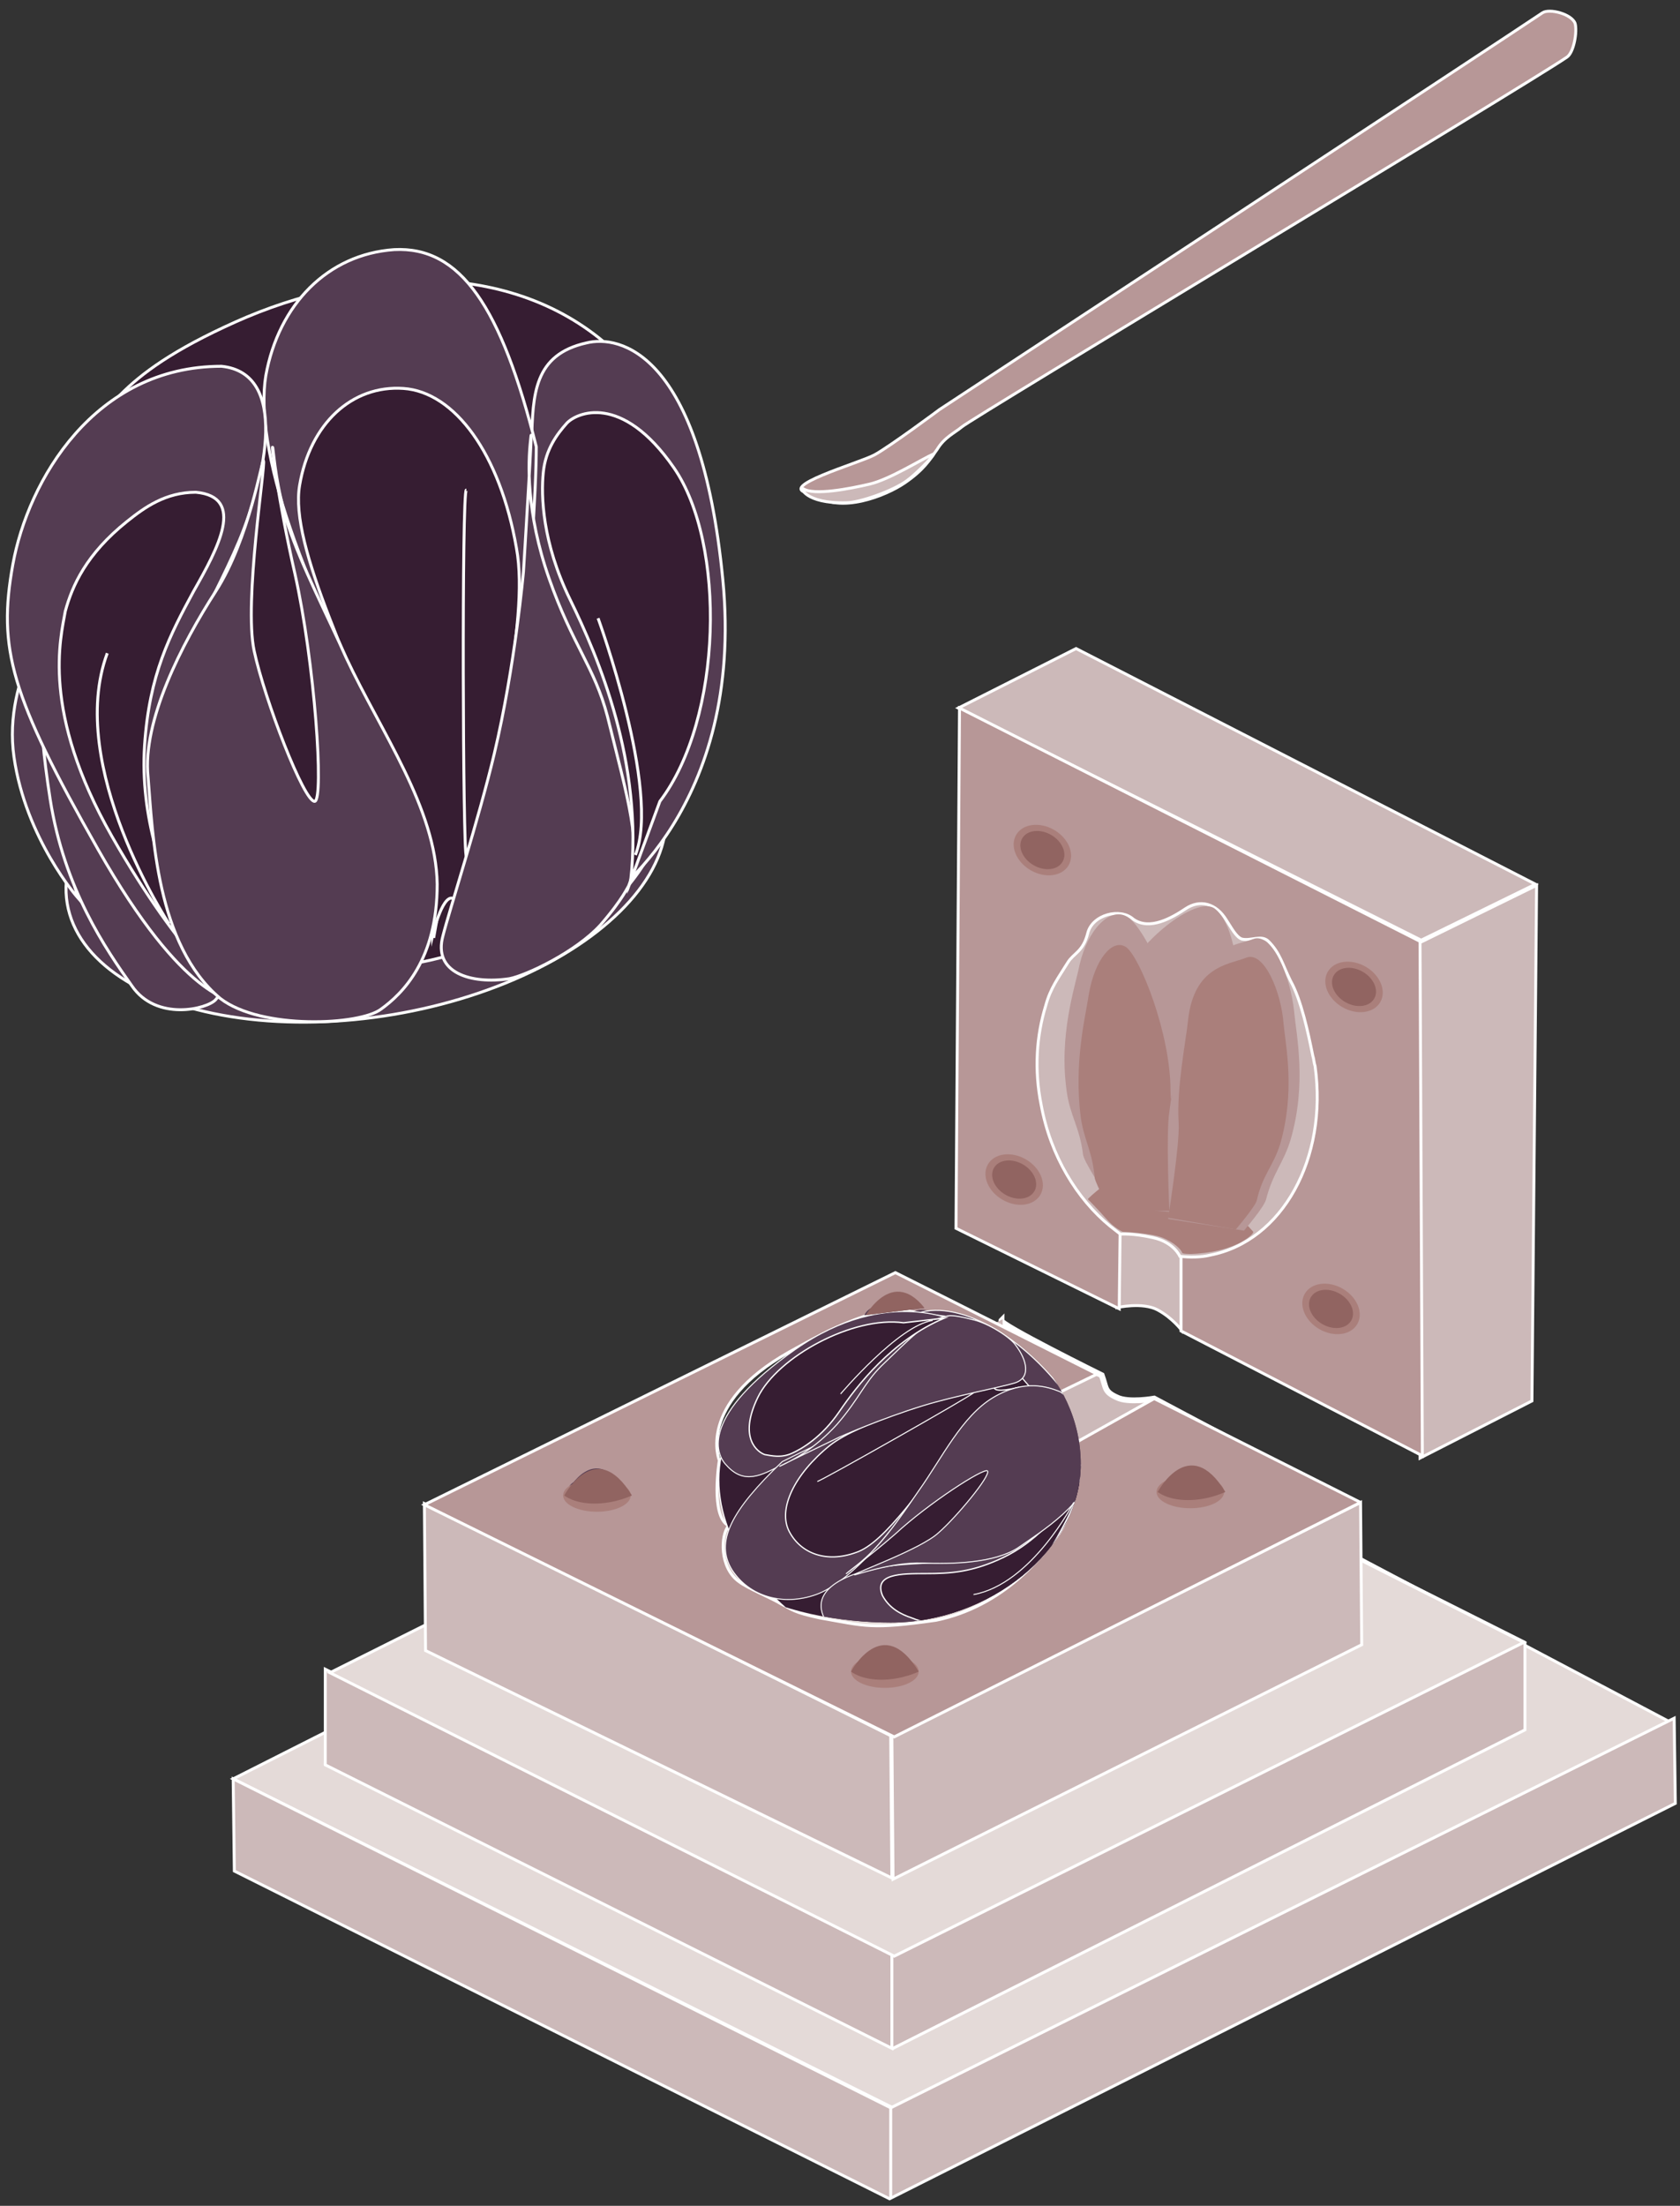 <?xml version="1.0" encoding="utf-8"?>
<!-- Generator: Adobe Illustrator 25.2.3, SVG Export Plug-In . SVG Version: 6.00 Build 0)  -->
<svg version="1.1" id="Layer_1" xmlns="http://www.w3.org/2000/svg" xmlns:xlink="http://www.w3.org/1999/xlink" x="0px" y="0px"
	 viewBox="0 0 144.1 189.1" style="enable-background:new 0 0 144.1 189.1;" xml:space="preserve">
<rect x="0" y="0" width="144.1" height="189.1" fill="#333333" stroke="none"/>
<style type="text/css">
	.st0{fill:#CCB9B9;stroke:#FFFFFF;stroke-width:0.25;stroke-miterlimit:10;}
	.st1{fill:#E4DAD8;stroke:#FFFFFF;stroke-width:0.25;stroke-miterlimit:10;}
	.st2{fill:#CCB9B9;stroke:#FFFFFF;stroke-width:0.5;stroke-miterlimit:10;}
	.st3{fill:#CCB9B9;}
	.st4{fill:#543C52;}
	.st5{fill:#543C52;stroke:#FFFFFF;stroke-width:0.25;stroke-miterlimit:10;}
	.st6{fill:#361D32;stroke:#FFFFFF;stroke-width:0.25;stroke-miterlimit:10;}
	.st7{fill:none;stroke:#FFFFFF;stroke-width:0.25;stroke-miterlimit:10;}
	.st8{fill:#B79797;stroke:#FFFFFF;stroke-width:0.25;stroke-miterlimit:10;}
	.st9{clip-path:url(#SVGID_2_);}
	.st10{fill:#543C52;stroke:#FFFFFF;stroke-width:8.721422e-02;stroke-miterlimit:10;}
	.st11{fill:#361D32;stroke:#FFFFFF;stroke-width:9.626419e-02;stroke-miterlimit:10;}
	.st12{fill:#543C52;stroke:#FFFFFF;stroke-width:8.527125e-02;stroke-miterlimit:10;}
	.st13{fill:#543C52;stroke:#FFFFFF;stroke-width:8.328352e-02;stroke-miterlimit:10;}
	.st14{fill:#361D32;stroke:#FFFFFF;stroke-width:0.114;stroke-miterlimit:10;}
	.st15{fill:#361D32;stroke:#FFFFFF;stroke-width:0.108;stroke-miterlimit:10;}
	.st16{fill:#543C52;stroke:#FFFFFF;stroke-width:8.929575e-02;stroke-miterlimit:10;}
	.st17{fill:#361D32;stroke:#FFFFFF;stroke-width:0.116;stroke-miterlimit:10;}
	.st18{fill:none;stroke:#FFFFFF;stroke-width:8.929575e-02;stroke-miterlimit:10;}
	.st19{fill:none;stroke:#FFFFFF;stroke-width:8.721422e-02;stroke-miterlimit:10;}
	.st20{fill:#AA7F7B;}
	.st21{fill:#B79797;}
	.st22{fill:#916461;}
	.st23{clip-path:url(#SVGID_4_);}
</style>
<g>
	<g>
		<g>
			<g>
				<g>
					<defs>
						<path id="XMLID_21_" d="M77.6,41.4c1.6-1.1,2.1-1.9,2.8-2.9c0.6-1,1.5-1.4,2.1-1.9c0.6-0.6,48.4-29.3,51.9-31.7
							c0.6-0.4,0.9-2.2,0.7-2.9c-0.3-0.8-2.2-1.3-2.8-0.9c-2.5,1.7-51.7,34-51.7,34S76.3,38.3,75,39c-1.3,0.7-8.7,2.8-5.5,3.3
							c0.1,0.1,0.4,0,0.4,0.1C72,44.1,76,42.5,77.6,41.4z"/>
					</defs>
					<use xlink:href="#XMLID_21_"  style="overflow:visible;fill:#B79797;"/>
					<clipPath id="XMLID_2_">
						<use xlink:href="#XMLID_21_"  style="overflow:visible;"/>
					</clipPath>
					<use xlink:href="#XMLID_21_"  style="overflow:visible;fill:none;stroke:#FFFFFF;stroke-width:0.25;stroke-miterlimit:10;"/>
				</g>
			</g>
			<path class="st0" d="M68.9,41.9c0.9,0.6,4,0,5.7-0.4c1.7-0.4,4.4-2.1,5.5-2.6c-0.1,0.3-1.6,1.8-2.3,2.3c-1.2,0.9-4.1,1.9-5.2,1.9
				C69,43.2,68.6,41.7,68.9,41.9z"/>
		</g>
	</g>
	<polygon class="st1" points="76.8,180.8 143.2,147.6 87.7,118.3 20,152.5 	"/>
	<polygon class="st0" points="27.9,151.2 76.6,175.6 130.8,148.3 130.8,140.8 80.8,115.7 28,147.6 	"/>
	<polygon class="st0" points="27.9,151.3 27.9,143.1 76.5,167.2 76.5,175.6 	"/>
	<polygon class="st0" points="20,152.5 20.1,160.4 76.3,188.5 143.7,154.6 143.6,147.3 76.4,180.7 	"/>
	<line class="st0" x1="76.4" y1="180.7" x2="76.4" y2="188.5"/>
	<polygon class="st1" points="28.3,143.4 76.7,167.7 130.7,140.8 82.3,116.4 	"/>
	<path class="st2" d="M116.3,129.1l-17.3-9.2c0,0-2.2,0.4-3.2-0.1c-1.1-0.5-0.9-0.8-1.3-1.9c0,0-8.9-4.4-8.6-4.7l0,10.5l30.7,15.4
		L116.3,129.1z"/>
	<polygon class="st3" points="45.3,145.8 86.1,125.3 86,113.1 45.2,133.5 	"/>
	<polygon class="st0" points="76.5,161 36.5,141.5 36.4,128.9 76.4,148.8 	"/>
	<polygon class="st0" points="76.6,161.1 116.8,141 116.7,128.8 76.5,148.9 	"/>
	<ellipse class="st4" cx="73.6" cy="142.6" rx="2.4" ry="1.2"/>
	<ellipse class="st4" cx="76.5" cy="121.1" rx="2.4" ry="1.2"/>
	<g>
		<ellipse class="st4" cx="76.7" cy="121" rx="2.4" ry="1.2"/>
		<path class="st4" d="M74.2,121c0,0,2.3-4.3,4.9,0c0,0-1.2,0.6-2.7,0.6C74.9,121.6,74.2,121,74.2,121z"/>
	</g>
	<g>
		<ellipse transform="matrix(0.986 -0.165 0.165 0.986 -11.636 6.178)" class="st5" cx="31.4" cy="73.2" rx="26" ry="14"/>
		<path class="st6" d="M57.5,57.8c2.2,8.9-0.4,17.4-9.3,23.1c-3,1.9-7.1,0.3-10.8,1.3c-2.7,0.7-7.2,1-9.8,1.1
			C16,83.3,8.2,78.9,5.8,69.2c-1.8-7.2-6-24.4-0.2-30c3.8-3.6,3.9-6.8,14.6-11.6s24.3-5.6,32.9,2.9S55.3,48.9,57.5,57.8z"/>
		<path class="st5" d="M45.6,37.8c0.1-4,0.2-7.4,4.7-8.4c2.8-0.7,9.8,0.7,11.7,20.3c1.9,19.6-10,27.4-10,27.4S47.2,56,45.5,44.7
			C45,41,45.5,38.8,45.6,37.8z"/>
		<path class="st5" d="M40.3,80l0.1-1c0,0,2.8-11.2,4.1-20.8c0.9-6.4,1.5-16.3,1.5-19.9c-3-12-6.5-17.2-12.2-16.9
			c-5.7,0.4-9.9,4.7-11,10.8c-0.5,3,0.2,7.6,2.1,13.1c1.9,5.6,5,12,7.8,19.1c2.3,5.8,4.4,11.7,4.5,16c0,0,1.2-7.4,2.2-7.2
			c1,0.2,1.5,5.9,1.5,5.9L40.3,80z"/>
		<path class="st5" d="M5,52.1c0,0-4.8,5.8-3.8,12.8S6.7,77,6.7,77S0.9,57.9,5,52.1z"/>
		<path class="st5" d="M5,52.1c0,0-2.2,5.3,0.6,14.3s13,18.8,13,18.8s0.6-0.3-0.1,0.5c-0.7,0.8-5.1,1.9-7.2-1.2
			c-2.2-3.1-5.8-8.3-7-16S3.5,57.8,4,55.4S5,52.1,5,52.1z"/>
		<path class="st5" d="M21,85.6c-0.8,0.3-8.7-21.2-7.9-21.6c0-3.8,5.1-12.1,7.4-17.6S24.8,32,19,31.4c-10.9,0-16.6,9.8-17.9,17
			S0.9,59.6,8.4,72.8s11.5,12.7,11.9,13.3C21.1,86.9,21.3,85.7,21,85.6z"/>
		<path class="st6" d="M21.1,86.2c-0.7,0.3-9.5-10.1-8.7-22.3c0.4-6.1,2.2-9.5,4.2-13.2c2.1-3.7,4.5-8.1,0.2-8.5
			c-2.6,0-4.4,1.3-5.9,2.5c-3.5,2.8-4.7,5.5-5.3,7.7C5.2,54.7,3.5,61,9.6,71.7S20,85.4,20.3,85.9C20.7,86.3,21.1,86.2,21.1,86.2z"/>
		<path class="st6" d="M39.8,81.7c0,0-0.1-4.6-1-4.7c-0.9-0.2-1.7,3.2-1.7,3.2c-0.1-3.7,0-5.6-2-10.6c-4.8-12.2-10.3-22.8-9.4-28
			c0.9-5.3,4.5-8.6,8.9-8.3s8.3,5.6,9.7,13.7c0.6,3.3,0,7.7-0.8,13.2c-1.1,8.3-3.5,18.1-3.5,18.1s0.2,3.2-0.2,3.2L39.8,81.7z"/>
		<path class="st5" d="M51.5,79.3c-2.1,2.3-6.3,4.3-7.8,4.6c-3.3,0.5-6.6-0.5-5.7-3.7c0.5-2,3.1-10.1,4.4-15.6
			C44.2,57,44.9,49,44.9,49s0.9-14.5,0.6-11.2c-0.2,1.8-0.4,6.1,1.6,11.8c2,5.7,3.9,7.6,5,11.8c1.7,6.9,3.1,11.4,1.8,14.6
			C53.9,75.9,53.5,77,51.5,79.3z"/>
		<path class="st6" d="M56.6,68.7c5.4-7.1,5.7-22.1,1.2-28.6s-8.4-4.7-9.2-3.8c-0.8,0.9-1.8,2.2-2,4.2c-0.2,2-0.1,6,2.3,10.9
			s6.3,14,5.2,24.1L56.6,68.7z"/>
		<path class="st5" d="M32.7,86.5c1.8-1.3,4.8-4.2,4.8-10.7c-0.1-6.5-4.8-13-7.8-19.4c-1.6-3.6-3.8-7.8-5-11.4
			c-1-3.2-1.2-5.9-1.3-6.6c-0.2-0.7,0.5,4.7,1.9,10.8c1.7,7.6,2.5,19.3,1.7,19.5c-0.9,0.1-4.3-8.7-5.2-12.9s1-16,0.8-16.3
			c-0.1-0.3-1.2,6.7-4.1,11.2s-6.3,11.1-5.8,15.9c0.4,4.9,0.7,14.4,6.2,19C22.4,88.3,30.9,87.9,32.7,86.5z"/>
		<path class="st7" d="M51.3,53c0,0,5.4,14.8,3.2,20.3"/>
		<path class="st7" d="M40,73.4c-0.3,0-0.4-31.4,0-31.4"/>
		<path class="st7" d="M14.5,79.2c0,0-8.9-13.5-5.3-23.2"/>
	</g>
	<path class="st8" d="M116.7,128.8L99,119.9l-6.6,3.7l0,0.5c0.3,3-0.6,6.1-1.8,7.7s-4.5,5.9-10.3,7.1c-5.6,0.8-6,0.5-10-0.2
		c-2.3-0.5-2.3-0.7-3.3-1.2c-0.8-0.5-2.8-1.3-3.6-1.9c-1.7-1.2-1.6-4-0.9-4.8c-1.6-0.8-0.8-5.6-0.8-5.6s-2-4.8,6-9.3s9.6-4,14.4-2.4
		c4.8,1.6,8.5,6,8.5,6l3.5-1.7l-17.3-8.7L36.4,129l40.3,19.9L116.7,128.8"/>
	<g>
		<ellipse class="st4" cx="51.1" cy="127.8" rx="2.4" ry="1.2"/>
		<path class="st4" d="M48.7,127.8c0,0,2.3-4.3,4.9,0c0,0-1.2,0.6-2.7,0.6S48.7,127.8,48.7,127.8z"/>
	</g>
	<g>
		<ellipse class="st4" cx="79" cy="114.2" rx="2.4" ry="1.2"/>
		<path class="st4" d="M76.6,114.2c0,0,2.3-4.3,4.9,0c0,0-1.2,0.6-2.7,0.6C77.3,114.8,76.6,114.2,76.6,114.2z"/>
	</g>
	<g>
		<defs>
			<path id="SVGID_1_" d="M92.7,125.5c0,7.4-7.9,13.6-16.3,13.6c-4.1,0-9.8-0.9-13-3.2c-3.4-2.4-3-6.7-3-10.4
				c0-7.4,9-13.9,17.3-13.9S92.7,118.1,92.7,125.5z"/>
		</defs>
		<clipPath id="SVGID_2_">
			<use xlink:href="#SVGID_1_"  style="overflow:visible;"/>
		</clipPath>
		<g class="st9">
			
				<ellipse transform="matrix(0.778 -0.628 0.628 0.778 -58.357 81.048)" class="st10" cx="85.5" cy="123.1" rx="6.9" ry="12.7"/>
			<path class="st11" d="M72.7,115.7c3.3-3.1,7.5-4,12.1-1.6c1.5,0.8,1.8,2.9,3.1,4.3c0.9,1,2.2,2.8,2.8,3.9c2.9,5,2.8,9.3-0.7,12.7
				c-2.6,2.5-9,8.4-12.8,7.3c-2.5-0.7-3.9,0-8.5-3.4c-4.6-3.4-8.2-9-6.7-14.7C63.6,118.4,69.4,118.7,72.7,115.7z"/>
			<path class="st12" d="M67,125.6c-1.7,0.9-3.2,1.7-4.7,0c-1-1-2.1-4.3,5.9-9.9s14.1-2.3,14.1-2.3s-7.9,7.1-12.3,10.5
				C68.5,125.1,67.4,125.3,67,125.6z"/>
			<path class="st13" d="M86.3,117.7l-0.5,0.2c0,0-5.4,1.5-9.8,3.3c-3,1.2-7.3,3.3-8.9,4.1c-4.4,4.2-5.8,6.9-4.3,9.3
				c1.5,2.3,4.4,3.1,7.2,2.1c1.4-0.5,3.2-1.9,5.1-4c1.9-2.1,3.9-5,6.3-7.9c1.9-2.4,3.9-4.7,5.8-5.8c0,0-3.5,1.3-3.6,0.8
				s2.2-2.1,2.2-2.1L86.3,117.7z"/>
			<path class="st13" d="M82.9,139.4c0,0,3.6,0.7,6.4-1.4s3.8-5.3,3.8-5.3S86.3,139.8,82.9,139.4z"/>
			<path class="st10" d="M82.9,139.4c0,0,2.8-0.3,6-3.7c3.2-3.4,4.9-10.1,4.9-10.1s-0.3-0.2,0.2-0.1c0.5,0.1,2,1.7,1.2,3.4
				c-0.8,1.7-2.1,4.5-5.2,6.8s-4.3,2.9-5.5,3.3C83.4,139.4,82.9,139.4,82.9,139.4z"/>
			<path class="st13" d="M93.3,124.6c0.3,0.3-7,8.8-7.3,8.5c-1.6,0.9-6.4,0.8-9.3,1.1s-7.2,1.6-6.1,4.3c2.6,4.7,8.2,4.7,11.6,3.5
				s4.8-2.7,8.7-9c3.8-6.4,2.7-7.9,2.8-8.3C93.8,124.2,93.3,124.4,93.3,124.6z"/>
			<path class="st14" d="M93.5,124.4c0.3,0.2-2,6.5-7.4,9.1c-2.7,1.3-4.6,1.4-6.7,1.4c-2.1,0-4.5,0-3.7,1.9c0.6,1.1,1.6,1.6,2.5,1.9
				c2,0.8,3.5,0.7,4.6,0.4c1.1-0.3,4.2-1.1,7.3-6.3c3.1-5.2,3.3-7.7,3.5-8S93.5,124.4,93.5,124.4z"/>
			<path class="st15" d="M87.1,117.5c0,0-1.9,1.1-1.8,1.5c0.1,0.4,1.8,0,1.8,0c-1.6,0.9-2.4,1.3-4,3.4c-4,5-7.2,9.9-9.7,10.7
				c-2.5,0.9-4.7,0.1-5.7-1.8c-1-1.9,0.4-4.9,3.5-7.4c1.3-1,3.3-1.8,5.8-2.8c3.8-1.5,8.6-2.9,8.6-2.9s1.3-0.8,1.4-0.7L87.1,117.5z"
				/>
			<path class="st16" d="M83.3,113.1c1.5,0.3,3.4,1.6,3.8,2.2c1,1.3,1.4,2.9-0.2,3.3c-1,0.3-5.1,1.1-7.7,1.9
				c-3.6,1.1-7.2,2.7-7.2,2.7s-6.4,3.1-4.9,2.4c0.8-0.4,2.7-1.3,4.7-3.5c1.9-2.2,2.3-3.5,3.8-5c2.5-2.4,4.1-4.1,5.8-4.3
				C81.3,112.8,81.8,112.7,83.3,113.1z"/>
			<path class="st17" d="M77.5,113.4c-4.3-0.6-10.8,2.9-12.5,6.4c-1.7,3.5,0,4.7,0.6,4.9c0.6,0.1,1.4,0.3,2.3-0.1s2.6-1.4,4.1-3.6
				c1.5-2.2,4.5-6.1,9-8L77.5,113.4z"/>
			<path class="st10" d="M90.9,119.3c-1-0.4-3-1.1-5.7,0.5c-2.7,1.6-4.4,5.2-6.4,8c-1.1,1.6-2.4,3.5-3.7,4.9
				c-1.1,1.2-2.2,1.9-2.5,2.2c-0.3,0.2,1.9-1.4,4.2-3.4c2.8-2.6,7.6-5.7,7.9-5.4c0.3,0.4-2.7,4-4.2,5.3c-1.5,1.4-7.1,3.4-7.2,3.6
				c-0.1,0.1,3.2-1.1,5.8-1c2.6,0.1,6.2,0,8.2-1.3c2-1.4,6-3.8,6.6-7.2C94.1,123.3,91.9,119.8,90.9,119.3z"/>
			<path class="st18" d="M72.1,119.5c0,0,5-5.9,7.9-6.3"/>
			<path class="st18" d="M83.5,119.4c0.1,0.1-13.3,7.7-13.4,7.6"/>
			<path class="st19" d="M92.1,128.8c0,0-3.6,7-8.6,7.9"/>
		</g>
	</g>
	<g>
		<g>
			<g>
				<path class="st0" d="M95.8,112.1c0,0,2.2-0.5,3.5,0.2c1.3,0.7,2.1,1.8,2.1,1.8l3.1-9.1l-9.2-4.2L95.8,112.1z"/>
				<polygon class="st0" points="131.8,75.9 131.4,120.1 121.8,125 121.6,80.9 				"/>
				<polygon class="st0" points="82.2,60.7 92.3,55.6 131.7,75.8 121.9,80.6 				"/>
				<g>
					<path class="st8" d="M101.3,106.4l0,7.7l20.7,10.7l-0.2-44.1L82.3,60.7l-0.3,44.6l14,6.9l0.1-8.6c0,0,1.4,0.3,2.4,0.7
						C99.6,104.6,101.3,106.4,101.3,106.4z"/>
				</g>
			</g>
			<path class="st0" d="M101.7,77.9c1.2-0.8,2.6-0.5,3.5,1c0.4,0.6,0.8,1.4,1.3,1.6c0.8,0.2,1.7-0.4,2.3,0.2c1,1,1.2,2,1.9,3.4
				c0.9,1.6,1.5,4.4,1.9,6.4c0.1,0.3,0.1,0.6,0.2,0.9c1.1,7.9-2.8,15-9,16.2c-0.8,0.2-1.8,0.2-2.6,0.1c0,0-0.5-1.2-2.3-1.6
				c-1.8-0.4-2.8-0.3-2.8-0.3s-0.4-0.3-0.9-0.7c-2.8-2.3-5.1-6-5.9-10.4c-0.6-3-0.4-5.9,0.4-8.5c0.4-1.5,1.1-2.4,1.9-3.7
				c0.5-0.8,1.3-0.9,1.7-2.5c0.4-1.6,2.8-2.2,3.9-1.2C98.6,79.8,100.5,78.7,101.7,77.9z"/>
			<path class="st20" d="M93.3,102.8c0,0,0.9,0.9,1.6,1.7c0.7,0.8,1.4,1.1,1.4,1.1s2.4,0.1,3.4,0.5c1,0.4,1.6,1,1.7,1.3
				c0,0.1,0.7,0.1,0.7,0.1s3.4,0,5.2-1.6c0.1-0.1,0.2-0.2,0.2-0.3c0,0-2-2.3-3.9-3.4c-1-0.5-4.7-1.4-6.3-1.5
				C95.4,100.6,93.3,102.8,93.3,102.8z"/>
			<path class="st4" d="M99.8,101.4c0,0,0-0.8,0-1.3c0-7.1-0.4-13.6,0.5-16.1c0.9-2.5,2.3-3.6,3.6-2.7c1.3,0.9,1.8,4.3,1.3,8.8
				c-0.2,1.8-0.9,3.9-1.8,6.7c-0.5,1.6-1.6,4.8-1.6,4.8L99.8,101.4z"/>
			<path class="st21" d="M99.1,103.8c0,0,0-1,0-1.7c0-9.1-4.1-14.6-2.9-17.9s6.4-7.5,8-6.3s2.5,5.8,1.8,11.5c-0.3,2.3-1.2,5-2.3,8.5
				c-0.7,2.1-2.1,6.1-2.1,6.1L99.1,103.8z"/>
			<path class="st21" d="M94.5,101.9c0,0-1.5-2.3-1.6-2.9c-0.3-2.4-1.1-3.3-1.4-5.4c-0.7-4.9,0.7-8.9,1.1-10.9c0.7-3,2.6-5,4.1-4.1
				s4.7,7.5,4.6,12.6c0,2,0.5-1.3-0.2,1.9c-0.4,1.9-0.2,8.8-0.2,8.8L94.5,101.9z"/>
			<path class="st20" d="M95.2,103.8c0,0-1.2-2.3-1.3-2.8c-0.2-2.3-0.9-3.2-1.2-5.2c-0.6-4.8,0.4-8.6,0.7-10.6c0.5-2.9,2-4.8,3.2-4
				c1.2,0.9,3.8,7.4,3.8,12.3c0,2,0.3-1.3-0.1,1.8c-0.3,1.8,0,8.5,0,8.5L95.2,103.8z"/>
			<path class="st21" d="M106.7,105.5c0,0,1.8-2.1,1.9-2.7c0.6-2.3,1.5-3.1,2.1-5.1c1.4-4.8,0.5-8.9,0.3-11c-0.3-3-1.9-6.8-3.5-6.2
				c-1.6,0.6-4.9,0.7-5.5,5.8c-0.2,2-1.1,6.3-0.8,9.5c0.1,1.9-1,8.7-1,8.7L106.7,105.5z"/>
			<path class="st20" d="M106,105.4c0,0,1.7-2,1.8-2.5c0.5-2.2,1.4-2.9,2-4.8c1.3-4.5,0.5-8.3,0.3-10.3c-0.2-2.8-1.7-6.3-3.2-5.7
				c-1.5,0.6-4.5,0.7-5,5.4c-0.2,1.9-1,5.8-0.8,8.8c0.1,1.8-0.9,8.1-0.9,8.1L106,105.4z"/>
		</g>
		<g>
			<ellipse transform="matrix(0.5 -0.866 0.866 0.5 -18.423 113.846)" class="st20" cx="89.4" cy="72.9" rx="2" ry="2.6"/>
			<ellipse transform="matrix(0.5 -0.866 0.866 0.5 -18.423 113.846)" class="st22" cx="89.4" cy="72.9" rx="1.5" ry="2"/>
		</g>
		<g>
			<ellipse transform="matrix(0.5 -0.866 0.866 0.5 -15.174 142.851)" class="st20" cx="116.1" cy="84.6" rx="2" ry="2.6"/>
			<ellipse transform="matrix(0.5 -0.866 0.866 0.5 -15.174 142.851)" class="st22" cx="116.1" cy="84.6" rx="1.5" ry="2"/>
		</g>
		<g>
			<ellipse transform="matrix(0.5 -0.866 0.866 0.5 -40.098 155.009)" class="st20" cx="114.2" cy="112.2" rx="2" ry="2.6"/>
			<ellipse transform="matrix(0.5 -0.866 0.866 0.5 -40.098 155.009)" class="st22" cx="114.2" cy="112.2" rx="1.5" ry="2"/>
		</g>
		<g>
			<ellipse transform="matrix(0.5 -0.866 0.866 0.5 -44.064 125.913)" class="st20" cx="87" cy="101.1" rx="2" ry="2.6"/>
			<ellipse transform="matrix(0.5 -0.866 0.866 0.5 -44.064 125.913)" class="st22" cx="87" cy="101.1" rx="1.5" ry="2"/>
		</g>
	</g>
	<g>
		<ellipse class="st20" cx="51.2" cy="128.2" rx="2.9" ry="1.4"/>
		<path class="st22" d="M48.4,128.2c0,0,2.7-5.1,5.8,0c0,0-1.4,0.7-3.2,0.7S48.4,128.2,48.4,128.2z"/>
	</g>
	<g>
		<ellipse class="st20" cx="75.9" cy="143.3" rx="2.9" ry="1.4"/>
		<path class="st22" d="M73,143.3c0,0,2.7-5.1,5.8,0c0,0-1.4,0.7-3.2,0.7S73,143.3,73,143.3z"/>
	</g>
	<g>
		<ellipse class="st20" cx="102.1" cy="127.9" rx="2.9" ry="1.4"/>
		<path class="st22" d="M99.3,127.9c0,0,2.7-5.1,5.8,0c0,0-1.4,0.7-3.2,0.7S99.3,127.9,99.3,127.9z"/>
	</g>
	<g>
		<defs>
			<polygon id="SVGID_3_" points="73.8,112.8 79.5,112.1 77.8,110 74.4,110.9 			"/>
		</defs>
		<clipPath id="SVGID_4_">
			<use xlink:href="#SVGID_3_"  style="overflow:visible;"/>
		</clipPath>
		<g class="st23">
			<ellipse class="st4" cx="77" cy="113" rx="2.9" ry="1.4"/>
			<path class="st22" d="M74.1,113c0,0,2.7-5.1,5.8,0c0,0-1.4,0.7-3.2,0.7S74.1,113,74.1,113z"/>
		</g>
	</g>
</g>
</svg>
